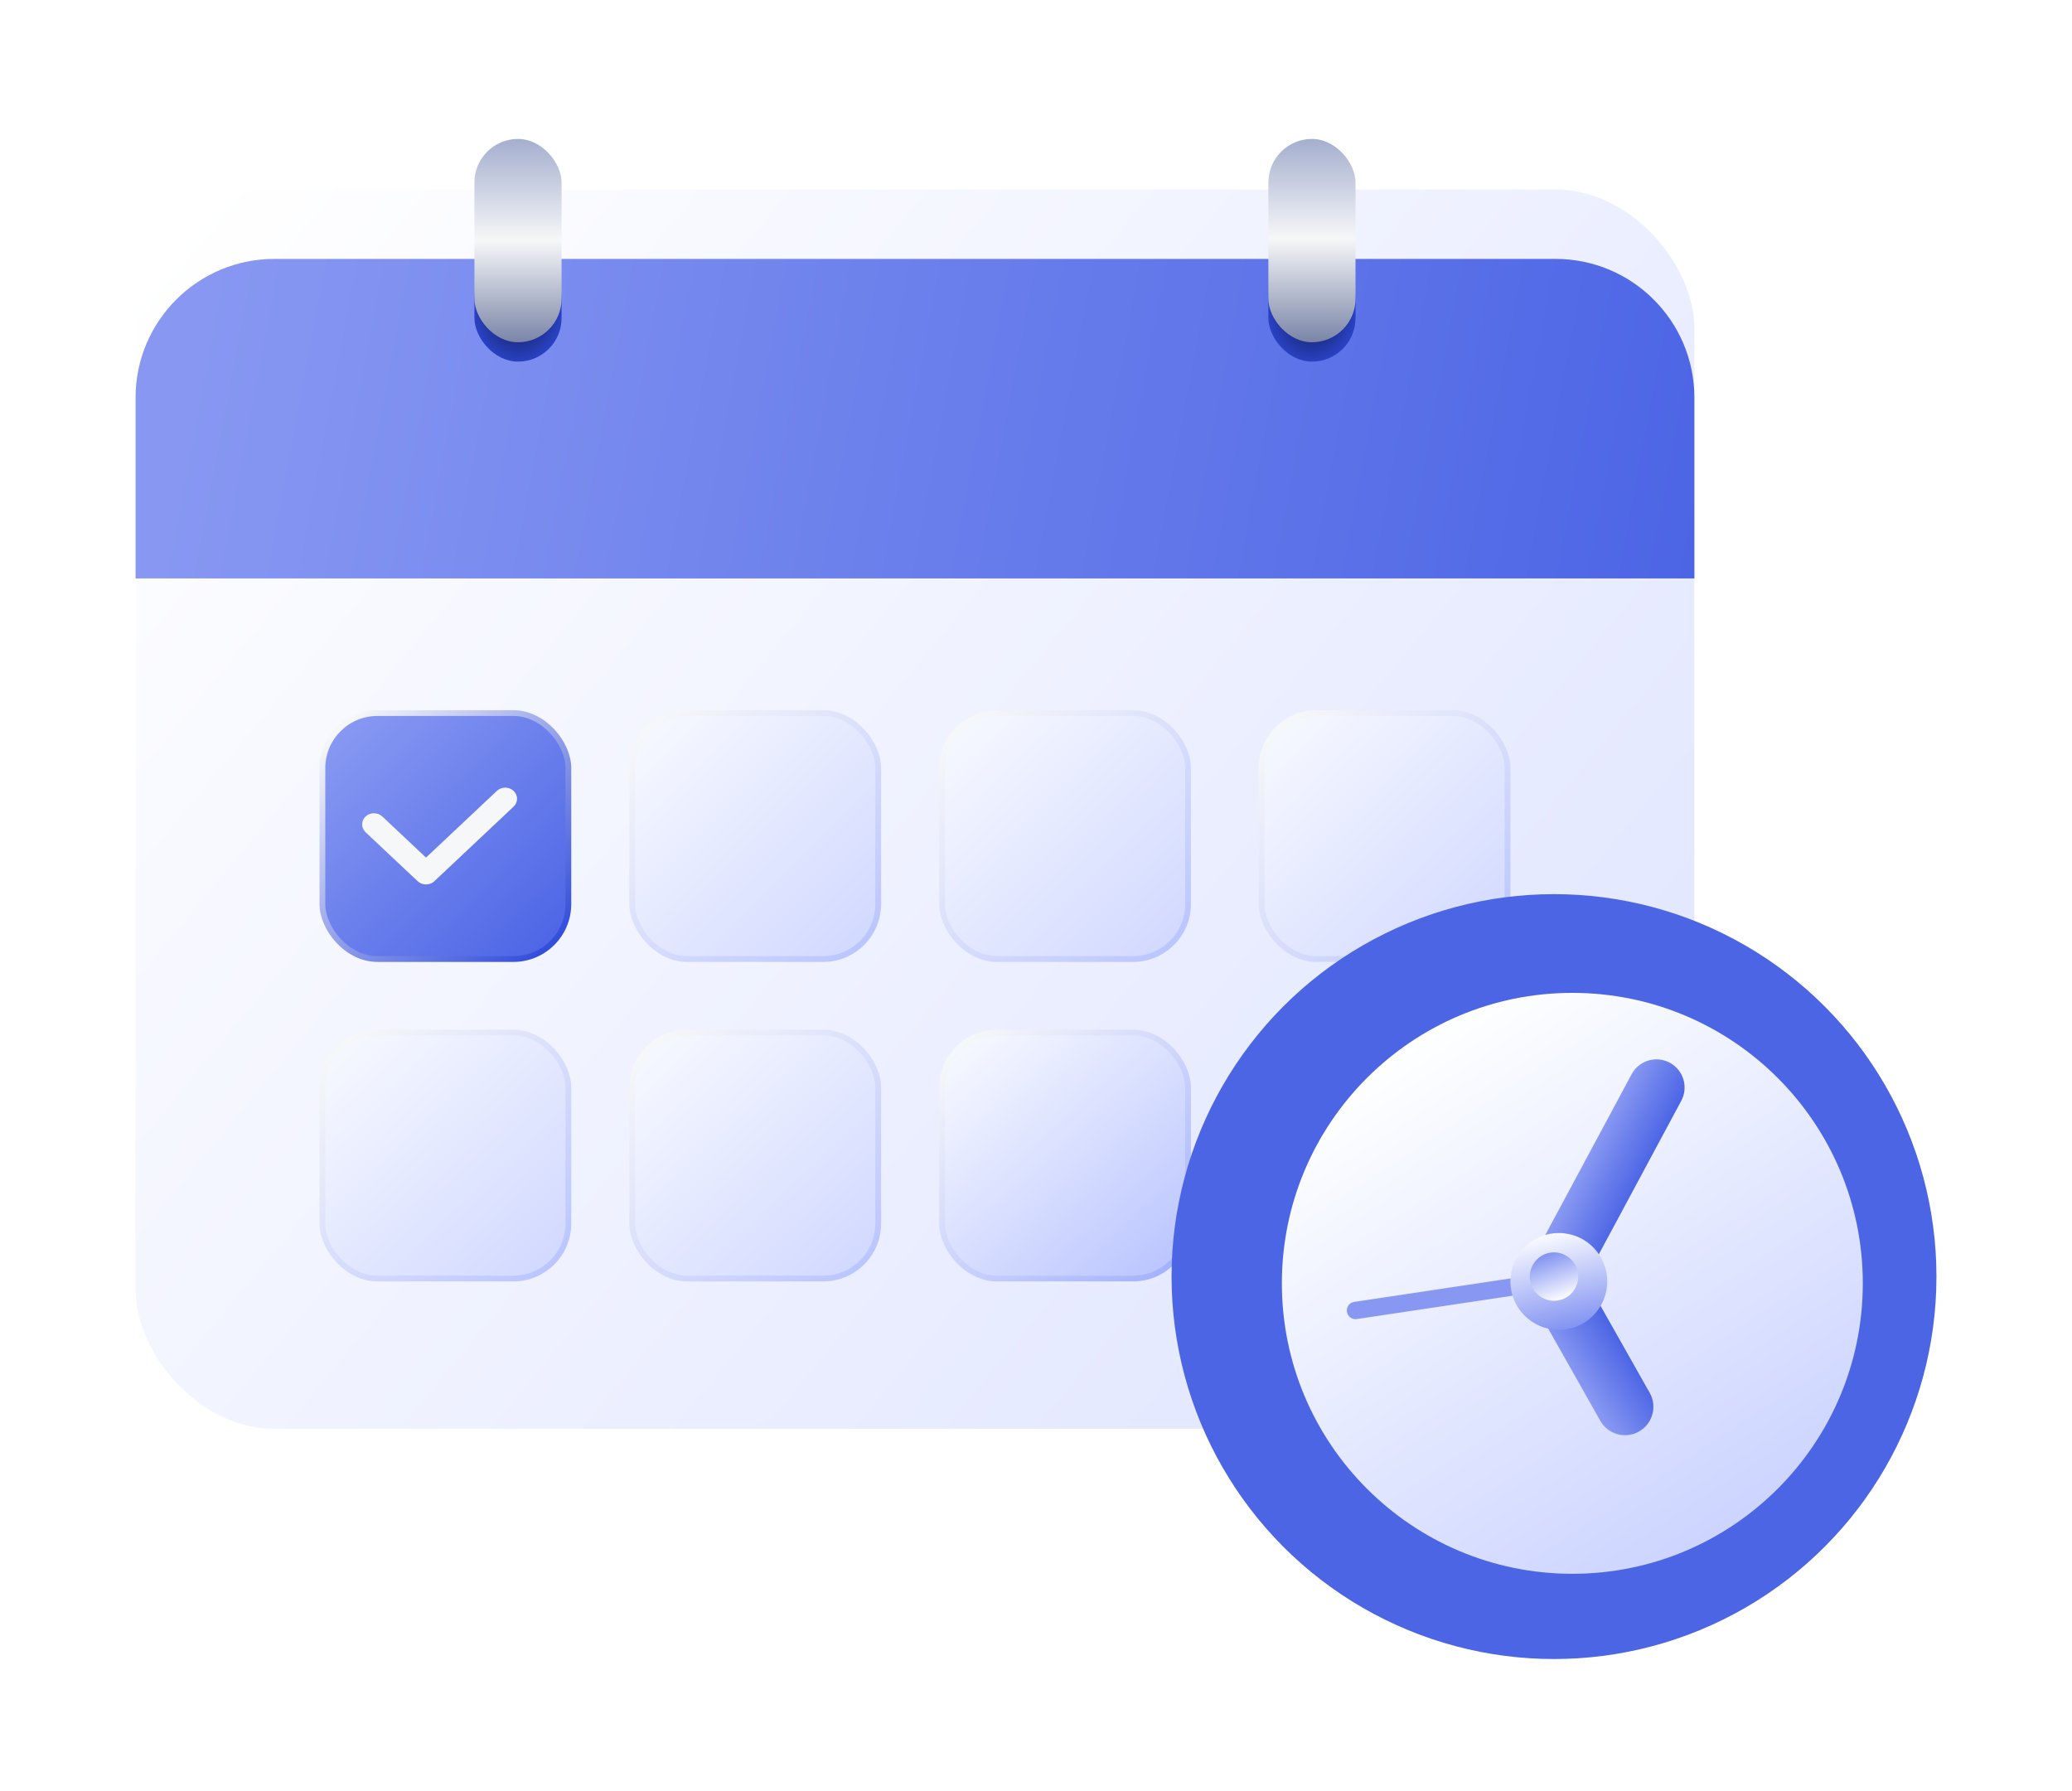 <svg width="214" height="185" viewBox="0 0 214 185" fill="none" xmlns="http://www.w3.org/2000/svg">
<g id="Group 34" filter="url(#filter0_d_752_7417)">
<g id="Group 32">
<g id="Rectangle 64" filter="url(#filter1_i_752_7417)">
<rect x="14" y="21" width="161" height="128" rx="14.342" fill="url(#paint0_linear_752_7417)"/>
</g>
<g id="Rectangle 64_2" filter="url(#filter2_d_752_7417)">
<path d="M14 35.342C14 27.421 20.421 21 28.342 21H160.658C168.579 21 175 27.421 175 35.342V54H14V35.342Z" fill="url(#paint1_linear_752_7417)"/>
</g>
<rect id="Rectangle 65" x="49" y="23" width="9" height="11" rx="4.5" fill="url(#paint2_radial_752_7417)"/>
<rect id="Rectangle 65_2" x="131" y="23" width="9" height="11" rx="4.5" fill="url(#paint3_radial_752_7417)"/>
<rect id="Rectangle 65_3" x="49" y="11" width="9" height="21" rx="4.5" fill="url(#paint4_linear_752_7417)"/>
<rect id="Rectangle 65_4" x="131" y="11" width="9" height="21" rx="4.5" fill="url(#paint5_linear_752_7417)"/>
<rect id="Rectangle 66" x="33.299" y="70.299" width="25.402" height="25.402" rx="5.677" fill="url(#paint6_linear_752_7417)" stroke="url(#paint7_linear_752_7417)" stroke-width="0.598"/>
<g id="Vector 15 (Stroke)" filter="url(#filter3_i_752_7417)">
<path fill-rule="evenodd" clip-rule="evenodd" d="M53.642 78.337C54.119 78.786 54.119 79.514 53.642 79.963L45.459 87.663C44.982 88.112 44.209 88.112 43.732 87.663L38.358 82.606C37.881 82.157 37.881 81.429 38.358 80.98C38.835 80.531 39.608 80.531 40.086 80.98L44.596 85.224L51.914 78.337C52.392 77.888 53.165 77.888 53.642 78.337Z" fill="#F6F7F8"/>
</g>
<rect id="Rectangle 66_2" x="65.299" y="70.299" width="25.402" height="25.402" rx="5.677" fill="url(#paint8_linear_752_7417)" stroke="url(#paint9_linear_752_7417)" stroke-width="0.598"/>
<rect id="Rectangle 66_3" x="97.299" y="70.299" width="25.402" height="25.402" rx="5.677" fill="url(#paint10_linear_752_7417)" stroke="url(#paint11_linear_752_7417)" stroke-width="0.598"/>
<rect id="Rectangle 66_4" x="130.299" y="70.299" width="25.402" height="25.402" rx="5.677" fill="url(#paint12_linear_752_7417)" stroke="url(#paint13_linear_752_7417)" stroke-width="0.598"/>
<rect id="Rectangle 66_5" x="130.299" y="103.299" width="25.402" height="25.402" rx="5.677" fill="url(#paint14_linear_752_7417)" stroke="url(#paint15_linear_752_7417)" stroke-width="0.598"/>
<rect id="Rectangle 66_6" x="97.299" y="103.299" width="25.402" height="25.402" rx="5.677" fill="url(#paint16_linear_752_7417)" stroke="url(#paint17_linear_752_7417)" stroke-width="0.598"/>
<rect id="Rectangle 66_7" x="65.299" y="103.299" width="25.402" height="25.402" rx="5.677" fill="url(#paint18_linear_752_7417)" stroke="url(#paint19_linear_752_7417)" stroke-width="0.598"/>
<rect id="Rectangle 66_8" x="33.299" y="103.299" width="25.402" height="25.402" rx="5.677" fill="url(#paint20_linear_752_7417)" stroke="url(#paint21_linear_752_7417)" stroke-width="0.598"/>
</g>
<g id="Group 33">
<g id="Ellipse 15" filter="url(#filter4_ii_752_7417)">
<circle cx="160.5" cy="128.5" r="39.5" fill="#4C65E5"/>
</g>
<g id="Ellipse 16" filter="url(#filter5_ii_752_7417)">
<circle cx="160" cy="128" r="30" fill="url(#paint22_linear_752_7417)"/>
</g>
<path id="Vector 18" d="M160 129L140 132" stroke="#8898F2" stroke-width="1.795" stroke-linecap="round"/>
<path id="Vector 17 (Stroke)" fill-rule="evenodd" clip-rule="evenodd" d="M169.235 144.525C170.673 143.742 171.191 141.933 170.386 140.507L164.408 129.929C163.62 128.535 161.86 128.031 160.453 128.796C159.015 129.579 158.497 131.388 159.302 132.814L165.281 143.392C166.068 144.786 167.828 145.29 169.235 144.525Z" fill="url(#paint23_linear_752_7417)"/>
<path id="Vector 16 (Stroke)" fill-rule="evenodd" clip-rule="evenodd" d="M172.49 106.428C173.881 107.199 174.395 108.946 173.642 110.347L164.482 127.404C163.715 128.832 161.928 129.358 160.51 128.572C159.119 127.801 158.605 126.054 159.358 124.653L168.518 107.596C169.285 106.168 171.072 105.642 172.49 106.428Z" fill="url(#paint24_linear_752_7417)"/>
<circle id="Ellipse 17" cx="161" cy="129" r="5" fill="url(#paint25_linear_752_7417)"/>
<circle id="Ellipse 18" cx="160.5" cy="128.5" r="2.5" fill="url(#paint26_linear_752_7417)"/>
</g>
</g>
<defs>
<filter id="filter0_d_752_7417" x="0.595" y="0.946" width="212.811" height="183.811" filterUnits="userSpaceOnUse" color-interpolation-filters="sRGB">
<feFlood flood-opacity="0" result="BackgroundImageFix"/>
<feColorMatrix in="SourceAlpha" type="matrix" values="0 0 0 0 0 0 0 0 0 0 0 0 0 0 0 0 0 0 127 0" result="hardAlpha"/>
<feOffset dy="3.351"/>
<feGaussianBlur stdDeviation="6.703"/>
<feComposite in2="hardAlpha" operator="out"/>
<feColorMatrix type="matrix" values="0 0 0 0 0.658 0 0 0 0 0.706 0 0 0 0 0.962 0 0 0 0.6 0"/>
<feBlend mode="normal" in2="BackgroundImageFix" result="effect1_dropShadow_752_7417"/>
<feBlend mode="normal" in="SourceGraphic" in2="effect1_dropShadow_752_7417" result="shape"/>
</filter>
<filter id="filter1_i_752_7417" x="14" y="21" width="161" height="128" filterUnits="userSpaceOnUse" color-interpolation-filters="sRGB">
<feFlood flood-opacity="0" result="BackgroundImageFix"/>
<feBlend mode="normal" in="SourceGraphic" in2="BackgroundImageFix" result="shape"/>
<feColorMatrix in="SourceAlpha" type="matrix" values="0 0 0 0 0 0 0 0 0 0 0 0 0 0 0 0 0 0 127 0" result="hardAlpha"/>
<feOffset dy="-4.781"/>
<feComposite in2="hardAlpha" operator="arithmetic" k2="-1" k3="1"/>
<feColorMatrix type="matrix" values="0 0 0 0 0.781 0 0 0 0 0.813 0 0 0 0 0.992 0 0 0 1 0"/>
<feBlend mode="normal" in2="shape" result="effect1_innerShadow_752_7417"/>
</filter>
<filter id="filter2_d_752_7417" x="14" y="21" width="161" height="35.39" filterUnits="userSpaceOnUse" color-interpolation-filters="sRGB">
<feFlood flood-opacity="0" result="BackgroundImageFix"/>
<feColorMatrix in="SourceAlpha" type="matrix" values="0 0 0 0 0 0 0 0 0 0 0 0 0 0 0 0 0 0 127 0" result="hardAlpha"/>
<feOffset dy="2.39"/>
<feComposite in2="hardAlpha" operator="out"/>
<feColorMatrix type="matrix" values="0 0 0 0 0.784 0 0 0 0 0.816 0 0 0 0 0.976 0 0 0 0.6 0"/>
<feBlend mode="normal" in2="BackgroundImageFix" result="effect1_dropShadow_752_7417"/>
<feBlend mode="normal" in="SourceGraphic" in2="effect1_dropShadow_752_7417" result="shape"/>
</filter>
<filter id="filter3_i_752_7417" x="37.402" y="78" width="16.598" height="10" filterUnits="userSpaceOnUse" color-interpolation-filters="sRGB">
<feFlood flood-opacity="0" result="BackgroundImageFix"/>
<feBlend mode="normal" in="SourceGraphic" in2="BackgroundImageFix" result="shape"/>
<feColorMatrix in="SourceAlpha" type="matrix" values="0 0 0 0 0 0 0 0 0 0 0 0 0 0 0 0 0 0 127 0" result="hardAlpha"/>
<feOffset dx="-0.598"/>
<feGaussianBlur stdDeviation="0.299"/>
<feComposite in2="hardAlpha" operator="arithmetic" k2="-1" k3="1"/>
<feColorMatrix type="matrix" values="0 0 0 0 0.314 0 0 0 0 0.408 0 0 0 0 0.906 0 0 0 0.3 0"/>
<feBlend mode="normal" in2="shape" result="effect1_innerShadow_752_7417"/>
</filter>
<filter id="filter4_ii_752_7417" x="119.205" y="87.803" width="82.591" height="81.394" filterUnits="userSpaceOnUse" color-interpolation-filters="sRGB">
<feFlood flood-opacity="0" result="BackgroundImageFix"/>
<feBlend mode="normal" in="SourceGraphic" in2="BackgroundImageFix" result="shape"/>
<feColorMatrix in="SourceAlpha" type="matrix" values="0 0 0 0 0 0 0 0 0 0 0 0 0 0 0 0 0 0 127 0" result="hardAlpha"/>
<feOffset dx="-1.795" dy="-1.197"/>
<feGaussianBlur stdDeviation="1.197"/>
<feComposite in2="hardAlpha" operator="arithmetic" k2="-1" k3="1"/>
<feColorMatrix type="matrix" values="0 0 0 0 0.2 0 0 0 0 0.306 0 0 0 0 0.859 0 0 0 1 0"/>
<feBlend mode="normal" in2="shape" result="effect1_innerShadow_752_7417"/>
<feColorMatrix in="SourceAlpha" type="matrix" values="0 0 0 0 0 0 0 0 0 0 0 0 0 0 0 0 0 0 127 0" result="hardAlpha"/>
<feOffset dx="1.795" dy="1.197"/>
<feGaussianBlur stdDeviation="1.197"/>
<feComposite in2="hardAlpha" operator="arithmetic" k2="-1" k3="1"/>
<feColorMatrix type="matrix" values="0 0 0 0 0.784 0 0 0 0 0.816 0 0 0 0 0.976 0 0 0 0.2 0"/>
<feBlend mode="normal" in2="effect1_innerShadow_752_7417" result="effect2_innerShadow_752_7417"/>
</filter>
<filter id="filter5_ii_752_7417" x="130" y="98" width="60" height="60" filterUnits="userSpaceOnUse" color-interpolation-filters="sRGB">
<feFlood flood-opacity="0" result="BackgroundImageFix"/>
<feBlend mode="normal" in="SourceGraphic" in2="BackgroundImageFix" result="shape"/>
<feColorMatrix in="SourceAlpha" type="matrix" values="0 0 0 0 0 0 0 0 0 0 0 0 0 0 0 0 0 0 127 0" result="hardAlpha"/>
<feOffset dx="2.992" dy="1.795"/>
<feComposite in2="hardAlpha" operator="arithmetic" k2="-1" k3="1"/>
<feColorMatrix type="matrix" values="0 0 0 0 0.718 0 0 0 0 0.757 0 0 0 0 0.961 0 0 0 0.7 0"/>
<feBlend mode="multiply" in2="shape" result="effect1_innerShadow_752_7417"/>
<feColorMatrix in="SourceAlpha" type="matrix" values="0 0 0 0 0 0 0 0 0 0 0 0 0 0 0 0 0 0 127 0" result="hardAlpha"/>
<feOffset dx="-0.598" dy="-0.598"/>
<feComposite in2="hardAlpha" operator="arithmetic" k2="-1" k3="1"/>
<feColorMatrix type="matrix" values="0 0 0 0 0.953 0 0 0 0 0.965 0 0 0 0 1 0 0 0 0.3 0"/>
<feBlend mode="lighten" in2="effect1_innerShadow_752_7417" result="effect2_innerShadow_752_7417"/>
</filter>
<linearGradient id="paint0_linear_752_7417" x1="18.57" y1="23.561" x2="168.716" y2="147.974" gradientUnits="userSpaceOnUse">
<stop stop-color="white"/>
<stop offset="1" stop-color="#DFE4FF"/>
</linearGradient>
<linearGradient id="paint1_linear_752_7417" x1="18.722" y1="24.847" x2="174.965" y2="54.188" gradientUnits="userSpaceOnUse">
<stop stop-color="#8898F2"/>
<stop offset="1" stop-color="#4C65E5"/>
</linearGradient>
<radialGradient id="paint2_radial_752_7417" cx="0" cy="0" r="1" gradientUnits="userSpaceOnUse" gradientTransform="translate(53.5 28.5) rotate(90) scale(5.5 4.5)">
<stop stop-color="#0C1540"/>
<stop offset="1" stop-color="#2941C1"/>
</radialGradient>
<radialGradient id="paint3_radial_752_7417" cx="0" cy="0" r="1" gradientUnits="userSpaceOnUse" gradientTransform="translate(135.5 28.5) rotate(90) scale(5.5 4.5)">
<stop stop-color="#0C1540"/>
<stop offset="1" stop-color="#2941C1"/>
</radialGradient>
<linearGradient id="paint4_linear_752_7417" x1="53.578" y1="11" x2="53.578" y2="32" gradientUnits="userSpaceOnUse">
<stop stop-color="#A4AECE"/>
<stop offset="0.5" stop-color="#F6F7F8"/>
<stop offset="1" stop-color="#7A85A7"/>
</linearGradient>
<linearGradient id="paint5_linear_752_7417" x1="135.5" y1="11" x2="135.5" y2="32" gradientUnits="userSpaceOnUse">
<stop stop-color="#A4AECE"/>
<stop offset="0.49" stop-color="#F6F7F8"/>
<stop offset="1" stop-color="#7A85A7"/>
</linearGradient>
<linearGradient id="paint6_linear_752_7417" x1="35.318" y1="72.14" x2="56.75" y2="94.252" gradientUnits="userSpaceOnUse">
<stop stop-color="#8798F2"/>
<stop offset="1" stop-color="#4E66E6"/>
</linearGradient>
<linearGradient id="paint7_linear_752_7417" x1="35.569" y1="71.406" x2="56.787" y2="94.273" gradientUnits="userSpaceOnUse">
<stop stop-color="#F6F7F8"/>
<stop offset="1" stop-color="#334EDB"/>
</linearGradient>
<linearGradient id="paint8_linear_752_7417" x1="67.103" y1="71.725" x2="89.14" y2="93.947" gradientUnits="userSpaceOnUse">
<stop stop-color="#F6F8FF"/>
<stop offset="1" stop-color="#D2D9FF"/>
</linearGradient>
<linearGradient id="paint9_linear_752_7417" x1="67.569" y1="71.406" x2="88.787" y2="94.273" gradientUnits="userSpaceOnUse">
<stop stop-color="#F6F7F8"/>
<stop offset="1" stop-color="#BBC6FF"/>
</linearGradient>
<linearGradient id="paint10_linear_752_7417" x1="99.132" y1="71.709" x2="120.84" y2="94.434" gradientUnits="userSpaceOnUse">
<stop stop-color="#F6F8FF"/>
<stop offset="1" stop-color="#D2D9FF"/>
</linearGradient>
<linearGradient id="paint11_linear_752_7417" x1="99.569" y1="71.406" x2="120.787" y2="94.273" gradientUnits="userSpaceOnUse">
<stop stop-color="#F6F7F8"/>
<stop offset="1" stop-color="#BBC6FF"/>
</linearGradient>
<linearGradient id="paint12_linear_752_7417" x1="132.133" y1="71.688" x2="154.04" y2="94.283" gradientUnits="userSpaceOnUse">
<stop stop-color="#F6F8FF"/>
<stop offset="1" stop-color="#D2D9FF"/>
</linearGradient>
<linearGradient id="paint13_linear_752_7417" x1="132.569" y1="71.406" x2="153.787" y2="94.273" gradientUnits="userSpaceOnUse">
<stop stop-color="#F6F7F8"/>
<stop offset="1" stop-color="#BBC6FF"/>
</linearGradient>
<linearGradient id="paint14_linear_752_7417" x1="132.574" y1="104.434" x2="153.806" y2="127.326" gradientUnits="userSpaceOnUse">
<stop stop-color="#F6F8FF"/>
<stop offset="1" stop-color="#C0CAFF"/>
</linearGradient>
<linearGradient id="paint15_linear_752_7417" x1="132.569" y1="104.406" x2="153.787" y2="127.273" gradientUnits="userSpaceOnUse">
<stop stop-color="#F6F7F8"/>
<stop offset="1" stop-color="#A5B3FF"/>
</linearGradient>
<linearGradient id="paint16_linear_752_7417" x1="99.43" y1="104.595" x2="120.097" y2="127.694" gradientUnits="userSpaceOnUse">
<stop stop-color="#F6F8FF"/>
<stop offset="1" stop-color="#BBC6FF"/>
</linearGradient>
<linearGradient id="paint17_linear_752_7417" x1="99.569" y1="104.406" x2="120.787" y2="127.273" gradientUnits="userSpaceOnUse">
<stop stop-color="#F6F7F8"/>
<stop offset="1" stop-color="#A5B3FF"/>
</linearGradient>
<linearGradient id="paint18_linear_752_7417" x1="67.177" y1="104.652" x2="88.572" y2="127.48" gradientUnits="userSpaceOnUse">
<stop stop-color="#F6F8FF"/>
<stop offset="1" stop-color="#D2D9FF"/>
</linearGradient>
<linearGradient id="paint19_linear_752_7417" x1="67.569" y1="104.406" x2="88.787" y2="127.273" gradientUnits="userSpaceOnUse">
<stop stop-color="#F6F7F8"/>
<stop offset="1" stop-color="#BBC6FF"/>
</linearGradient>
<linearGradient id="paint20_linear_752_7417" x1="35.268" y1="104.578" x2="56.724" y2="127.374" gradientUnits="userSpaceOnUse">
<stop stop-color="#F6F8FF"/>
<stop offset="1" stop-color="#D2D9FF"/>
</linearGradient>
<linearGradient id="paint21_linear_752_7417" x1="35.569" y1="104.406" x2="56.787" y2="127.273" gradientUnits="userSpaceOnUse">
<stop stop-color="#F6F7F8"/>
<stop offset="1" stop-color="#BBC6FF"/>
</linearGradient>
<linearGradient id="paint22_linear_752_7417" x1="143.528" y1="103.35" x2="176.614" y2="153.911" gradientUnits="userSpaceOnUse">
<stop stop-color="#FEFFFF"/>
<stop offset="1" stop-color="#CCD4FF"/>
</linearGradient>
<linearGradient id="paint23_linear_752_7417" x1="167.591" y1="135.58" x2="162.561" y2="138.788" gradientUnits="userSpaceOnUse">
<stop stop-color="#4C65E5"/>
<stop offset="1" stop-color="#8898F2"/>
</linearGradient>
<linearGradient id="paint24_linear_752_7417" x1="164.695" y1="114.717" x2="169.958" y2="117.432" gradientUnits="userSpaceOnUse">
<stop stop-color="#8898F2"/>
<stop offset="1" stop-color="#4C65E5"/>
</linearGradient>
<linearGradient id="paint25_linear_752_7417" x1="161" y1="124" x2="163.424" y2="134" gradientUnits="userSpaceOnUse">
<stop stop-color="#F8F9FF"/>
<stop offset="1" stop-color="#7D8FF1"/>
</linearGradient>
<linearGradient id="paint26_linear_752_7417" x1="159.591" y1="126" x2="161.336" y2="131" gradientUnits="userSpaceOnUse">
<stop offset="0.005" stop-color="#7D8FF1"/>
<stop offset="1" stop-color="white"/>
</linearGradient>
</defs>
</svg>
